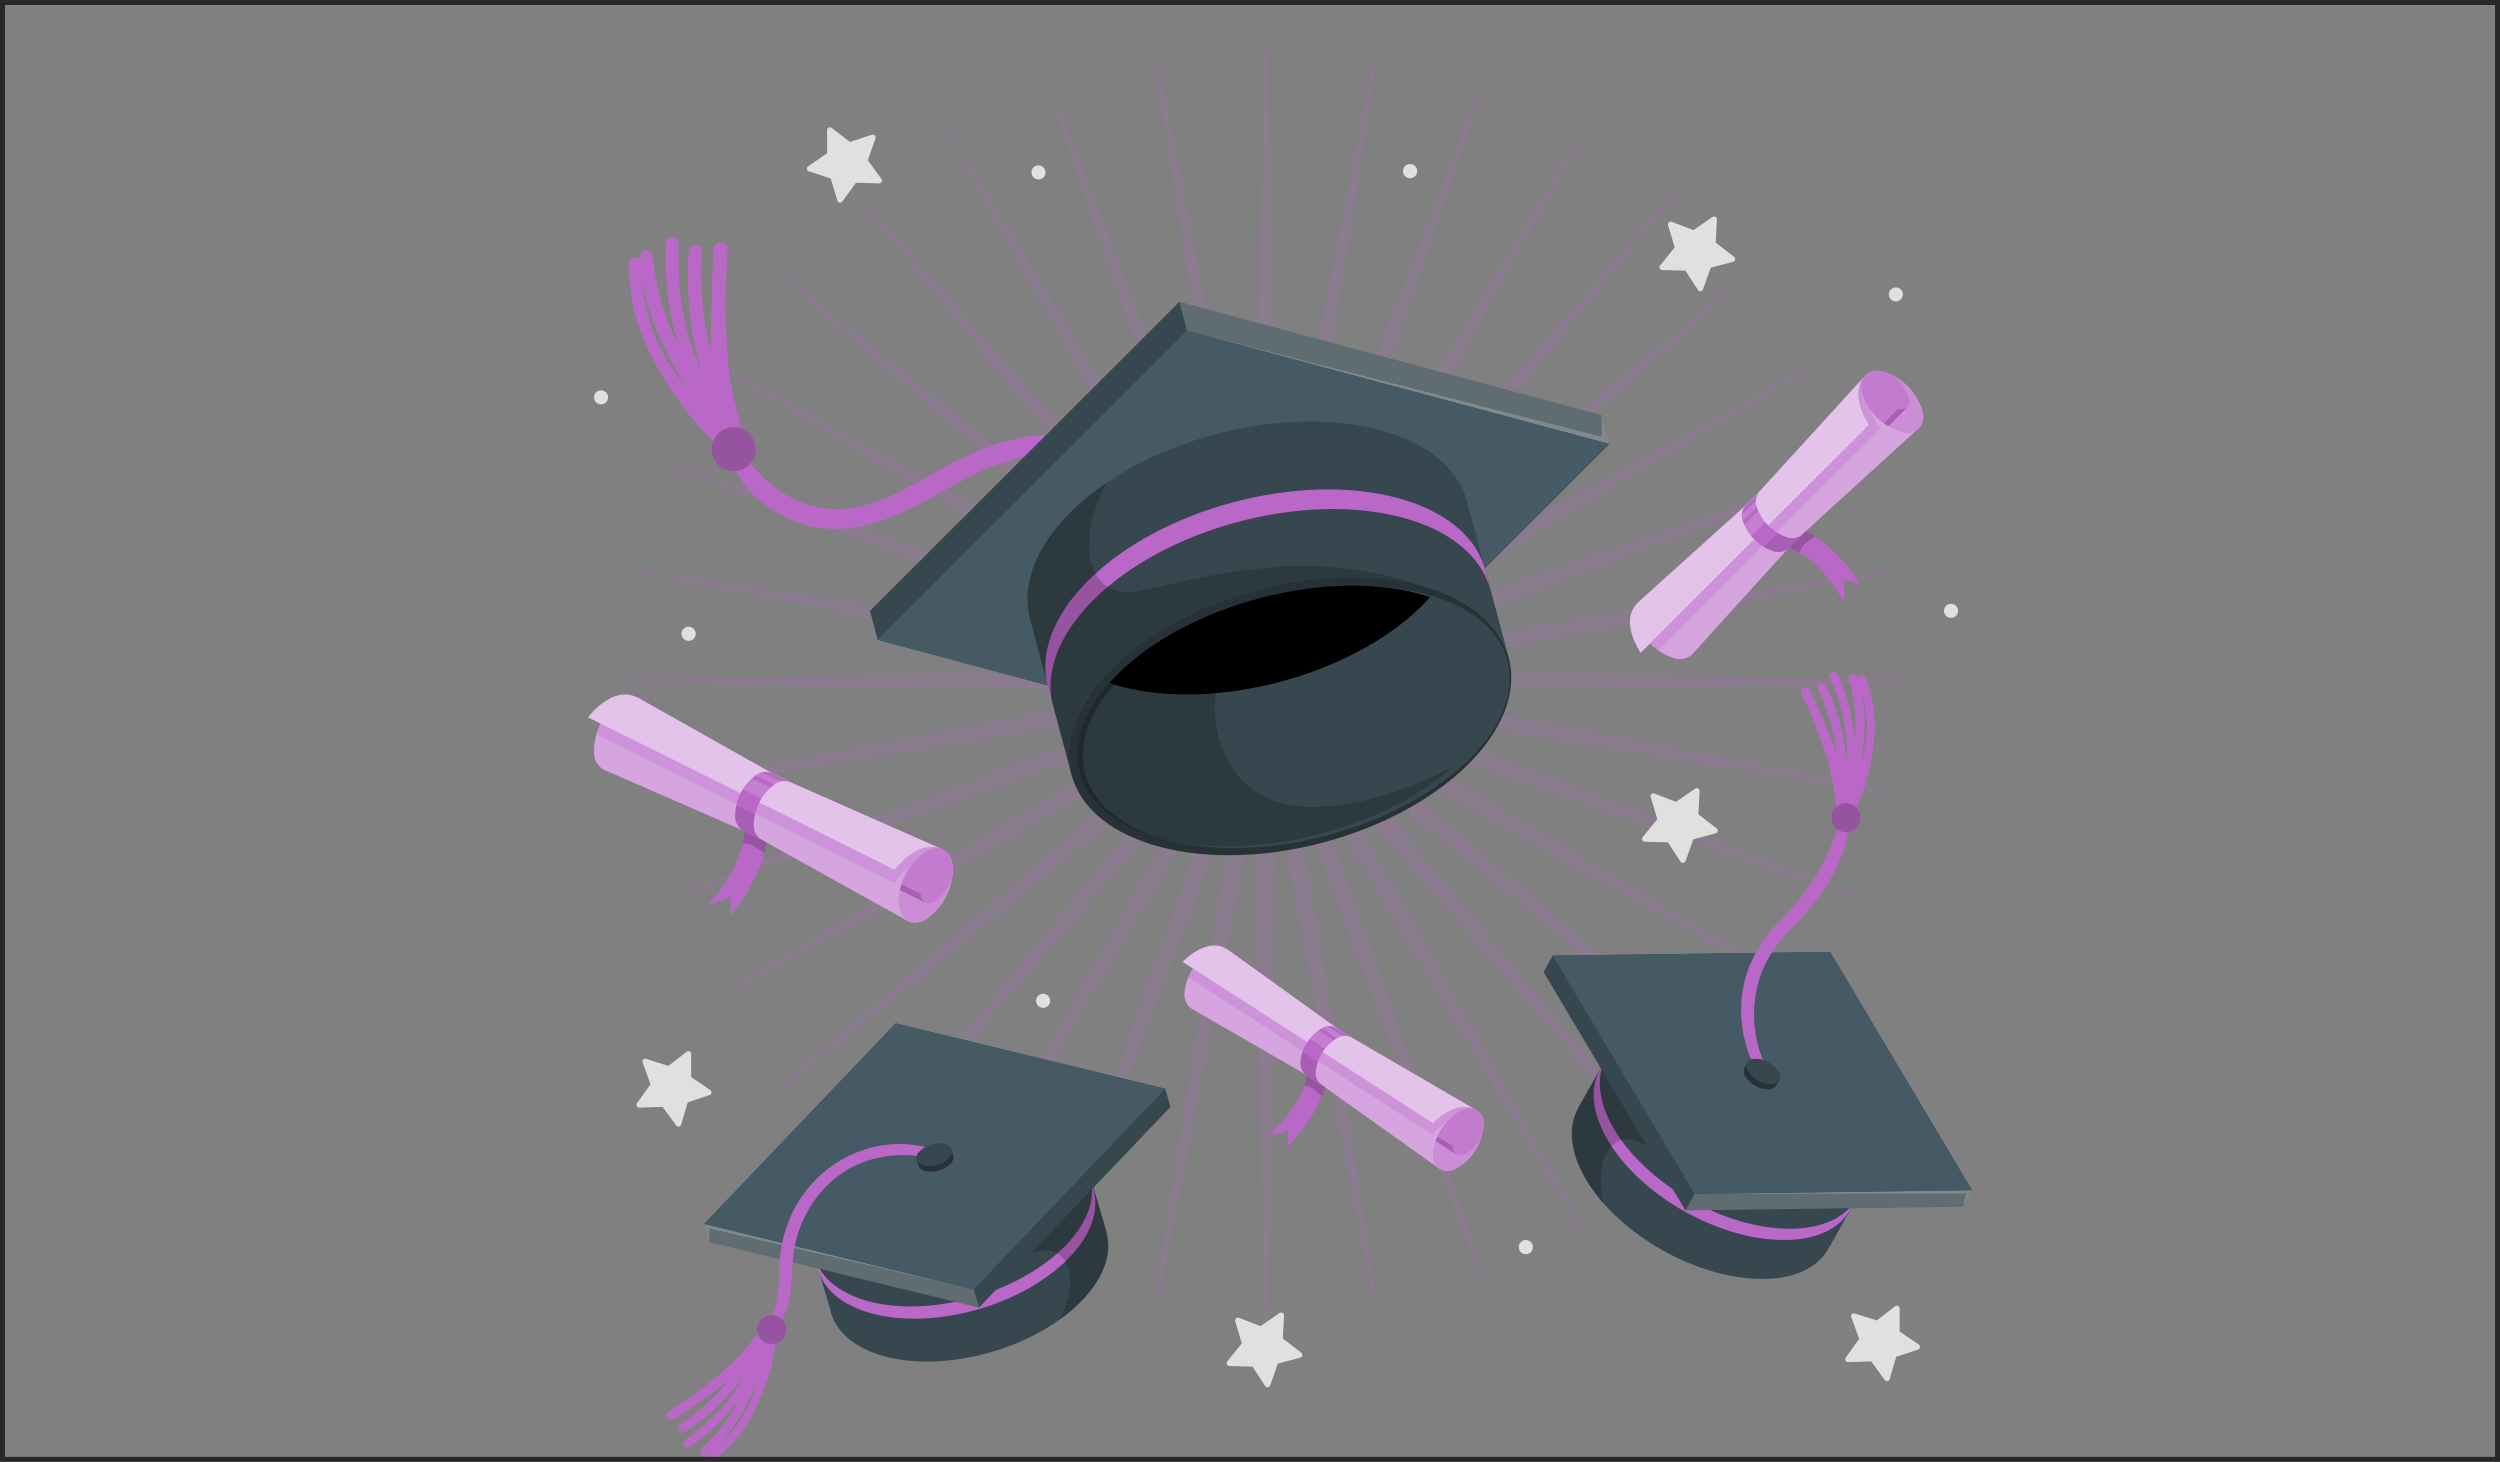 <svg xmlns="http://www.w3.org/2000/svg" viewBox="0 0 501 292.95"><rect x="0" y="0" width="501" height="292.95" fill="#808080" stroke="none"/><g id="Calque_2" data-name="Calque 2"><g id="Calque_1-2" data-name="Calque 1"><g id="Sparkle"><g id="Sparkle-2" data-name="Sparkle" style="opacity:0.2"><path d="M253.33,136.22a20.85,20.85,0,0,1-1.31-8.54l-.1-8.87c-.08-4.59-.07-9.27-.07-13.79v-3.93c0-10.6.21-21.38.36-31.8l.05-3.66c.08-4.17.14-8.34.21-12.51.12-7.52.24-15.3.42-22.94l.41-17.73.18-6c0-1.94.11-3.92.17-5.91.06,2,.12,4,.17,5.91l.18,6,.41,17.73c.18,7.64.3,15.42.42,22.94l.21,12.51,0,3.66c.16,10.42.31,21.2.36,31.8V105c0,4.52,0,9.19-.07,13.78l-.1,8.87a20.85,20.85,0,0,1-1.31,8.54Z" style="fill:#ba68c8"/><path d="M253.28,136.28a20.87,20.87,0,0,1-2.77-8.18l-1.64-8.72c-.88-4.53-1.69-9.14-2.47-13.61l-.67-3.83c-1.79-10.43-3.5-21.06-5.16-31.33L240,67q-1-6.16-2-12.34c-1.18-7.43-2.41-15.12-3.57-22.69l-2.67-17.53-.87-5.94c-.29-1.93-.58-3.9-.86-5.88.4,1.92.79,3.84,1.18,5.72s.82,4,1.24,6l3.48,17.39c1.49,7.46,3,15.05,4.37,22.4q1.2,6.21,2.41,12.41l.7,3.65c2,10.22,4,20.79,5.86,31.19l.68,3.83c.79,4.47,1.61,9.08,2.34,13.64l1.43,8.75a20.75,20.75,0,0,1,.2,8.64Z" style="fill:#ba68c8"/><path d="M253.24,136.35a20.94,20.94,0,0,1-4.15-7.57l-3.13-8.3c-1.65-4.31-3.25-8.73-4.8-13l-1.32-3.65c-3.57-10-7.1-20.12-10.52-29.94l-1.22-3.51c-1.36-4-2.74-8-4.11-11.93-2.45-7.07-5-14.39-7.43-21.61l-5.67-16.8q-.94-2.86-1.9-5.73t-1.86-5.61c.73,1.83,1.46,3.65,2.17,5.45s1.49,3.77,2.25,5.66L218,36.33c2.77,7.11,5.54,14.36,8.22,21.36q2.24,5.88,4.49,11.75l1.3,3.39c3.71,9.75,7.54,19.83,11.22,29.78l1.34,3.69c1.56,4.25,3.16,8.64,4.66,13l2.94,8.36a20.89,20.89,0,0,1,1.69,8.48Z" style="fill:#ba68c8"/><path d="M253.21,136.43a21.06,21.06,0,0,1-5.4-6.74l-4.52-7.63c-2.37-4-4.71-8-7-11.93l-2-3.39c-5.26-9.21-10.51-18.64-15.6-27.75L217,75.83l-6.07-10.94c-3.66-6.57-7.44-13.37-11.11-20.08l-8.51-15.56q-1.42-2.67-2.87-5.32l-2.8-5.2c1,1.68,2.07,3.36,3.09,5s2.12,3.45,3.19,5.17l9.22,15.15c4,6.52,8,13.18,11.81,19.62q3.23,5.39,6.46,10.77l1.87,3.13c5.34,9,10.87,18.21,16.21,27.37l2,3.37c2.27,3.92,4.62,8,6.85,12l4.35,7.73a20.84,20.84,0,0,1,3.13,8Z" style="fill:#ba68c8"/><path d="M253.2,136.51a21,21,0,0,1-6.49-5.7l-5.78-6.73c-3-3.48-6-7.07-8.93-10.54l-2.51-3c-6.75-8.12-13.53-16.44-20.08-24.49L207,83.12q-4-4.89-7.93-9.77c-4.73-5.82-9.62-11.84-14.39-17.8L173.62,41.7l-3.79-4.79-3.62-4.58,3.92,4.4,4,4.53,11.71,13.31c5,5.73,10.12,11.6,15,17.27q4.11,4.75,8.23,9.49l2.45,2.83c6.8,7.87,13.83,16,20.66,24.06l2.5,3c2.92,3.47,5.94,7.06,8.85,10.64l5.62,6.86a21,21,0,0,1,4.48,7.38Z" style="fill:#ba68c8"/><path d="M253.2,136.59a20.81,20.81,0,0,1-7.38-4.49L239,126.48c-3.58-2.9-7.15-5.91-10.62-8.82l-3-2.53c-8.09-6.85-16.25-13.91-24.15-20.73L198.45,92,189,83.81c-5.68-4.92-11.55-10-17.29-15L158.37,57l-4.53-4-4.39-3.91L154,52.73l4.78,3.78,13.85,11.08c6,4.77,12,9.66,17.8,14.39l9.76,7.92,2.85,2.32c8.08,6.58,16.43,13.38,24.58,20.15l3,2.53c3.46,2.9,7,5.9,10.51,8.91l6.73,5.78a20.78,20.78,0,0,1,5.7,6.5Z" style="fill:#ba68c8"/><path d="M253.22,136.67a21,21,0,0,1-8.05-3.14l-7.74-4.34c-4-2.24-8.07-4.58-12-6.85l-3.4-2c-9.17-5.36-18.44-10.89-27.4-16.24l-3.09-1.85-10.74-6.43C174.37,92,167.7,88,161.16,84L146,74.8q-2.55-1.59-5.12-3.16l-5-3.12,5.2,2.81,5.32,2.86,15.55,8.51c6.71,3.67,13.49,7.44,20.05,11.09l11,6.1,3.29,1.84c9.07,5.06,18.45,10.29,27.62,15.52l3.37,2c3.93,2.26,8,4.6,11.94,7l7.63,4.52a21,21,0,0,1,6.74,5.41Z" style="fill:#ba68c8"/><path d="M252.47,136.76a22.2,22.2,0,0,1-7.7-1.71l-8.37-2.93c-4.35-1.5-8.74-3.11-13-4.66l-3.69-1.35c-10-3.68-20.05-7.52-29.82-11.24l-3.35-1.27-11.71-4.49c-7-2.68-14.28-5.45-21.39-8.23l-16.52-6.45-5.65-2.25L125.82,90c1.88.61,3.75,1.24,5.59,1.85l5.76,1.9L154,99.45c7.22,2.44,14.54,5,21.62,7.42L187.5,111l3.5,1.21c9.83,3.42,20,7,30,10.52l3.69,1.34c4.25,1.54,8.65,3.14,12.94,4.78l8.3,3.13a20.9,20.9,0,0,1,7.58,4.15l-.23.62C253,136.76,252.73,136.76,252.47,136.76Z" style="fill:#ba68c8"/><path d="M249.87,137.19a31,31,0,0,1-5.22-.57l-8.76-1.44c-4.53-.72-9.12-1.54-13.56-2.32l-3.9-.7c-10.42-1.89-21-3.91-31.23-5.87l-3.62-.69-12.35-2.39c-7.36-1.42-15-2.89-22.45-4.38l-17.39-3.49-5.93-1.23-5.77-1.19,5.8.85,6,.88L149,117.32c7.55,1.16,15.21,2.38,22.62,3.57l12.41,2,3.58.58c10.3,1.66,20.95,3.38,31.4,5.17l3.87.68c4.46.78,9.06,1.59,13.58,2.46l8.71,1.64a21,21,0,0,1,8.19,2.77l-.12.65A14.43,14.43,0,0,1,249.87,137.19Z" style="fill:#ba68c8"/><path d="M218.2,138.35c-10.61,0-21.41-.21-31.85-.36l-3.6-.06-12.55-.2c-7.51-.12-15.27-.25-22.91-.42l-17.73-.42-6.06-.17-5.88-.17,5.88-.18,6.07-.17,17.72-.42c7.64-.17,15.4-.3,22.91-.41l12.55-.21,3.73-.06c10.4-.15,21.15-.3,31.72-.36h7.71c3,0,6.44,0,10,.07l8.86.1a20.84,20.84,0,0,1,8.55,1.31v.65a20.82,20.82,0,0,1-8.53,1.31l-8.88.11c-3.57.06-7.06.07-10,.07Z" style="fill:#ba68c8"/><path d="M119.69,160.17l5.72-1.18,6-1.24,17.39-3.49c7.49-1.49,15.11-3,22.49-4.39l12.32-2.38,3.61-.69c10.23-2,20.81-4,31.23-5.87l3.87-.69c4.45-.79,9-1.61,13.59-2.33l8.75-1.44a31.25,31.25,0,0,1,5.23-.57,14.43,14.43,0,0,1,3.41.38l.12.64a21,21,0,0,1-8.19,2.78l-8.71,1.64c-4.52.88-9.14,1.68-13.6,2.46l-3.85.68c-10.47,1.79-21.14,3.51-31.46,5.18l-3.53.57-12.36,2c-7.43,1.18-15.1,2.41-22.66,3.57l-17.53,2.67-6,.88Z" style="fill:#ba68c8"/><path d="M125.82,183.08c1.83-.74,3.66-1.46,5.46-2.17l5.65-2.25,16.52-6.45c7.12-2.78,14.39-5.56,21.42-8.24l11.68-4.48,3.3-1.25c9.78-3.72,19.89-7.57,29.88-11.26l3.66-1.34c4.26-1.55,8.66-3.16,13-4.66l8.37-2.94a22.21,22.21,0,0,1,7.71-1.71c.25,0,.51,0,.76,0l.23.62a20.9,20.9,0,0,1-7.58,4.15l-8.3,3.13c-4.29,1.64-8.68,3.23-12.93,4.77l-3.7,1.35c-10,3.56-20.09,7.09-29.91,10.5l-3.55,1.23-11.91,4.12c-7.08,2.45-14.4,5-21.62,7.42l-16.8,5.68-5.8,1.92Z" style="fill:#ba68c8"/><path d="M135.85,204.57c1.68-1,3.37-2.08,5-3.1l5.15-3.18,15.14-9.22c6.52-4,13.18-7.95,19.62-11.81l10.78-6.46,3.18-1.9c8.93-5.34,18.17-10.85,27.31-16.19l3.41-2c3.91-2.26,7.95-4.61,12-6.84l7.73-4.34a21,21,0,0,1,8.06-3.14l.32.57a20.79,20.79,0,0,1-6.74,5.4l-7.63,4.53c-3.93,2.36-8,4.69-11.89,6.94l-3.43,2c-9.13,5.21-18.47,10.42-27.51,15.47l-3.4,1.89-11,6.12c-6.55,3.64-13.32,7.41-20,11.07l-15.56,8.51L141,201.77Z" style="fill:#ba68c8"/><path d="M149.45,224l4.38-3.9c1.51-1.35,3-2.69,4.54-4.05l13.32-11.71c5.74-5.05,11.63-10.14,17.31-15.07l9.45-8.2,2.74-2.37c7.9-6.82,16.06-13.88,24.15-20.73l3-2.5c3.47-2.92,7.06-5.94,10.65-8.85l6.86-5.62a20.81,20.81,0,0,1,7.38-4.49l.42.51a20.75,20.75,0,0,1-5.7,6.49l-6.73,5.78c-3.46,3-7.05,6-10.51,8.91l-3,2.53c-8.17,6.78-16.54,13.6-24.63,20.19l-2.8,2.28-9.75,7.91c-5.83,4.74-11.85,9.63-17.81,14.4l-13.85,11.08L154,220.39Z" style="fill:#ba68c8"/><path d="M166.21,240.76c1.22-1.55,2.44-3.08,3.64-4.59l3.78-4.79,11.08-13.84c4.77-6,9.66-12,14.39-17.81L207,190l2.41-3c6.55-8,13.32-16.35,20.06-24.46l2.52-3c2.9-3.47,5.9-7,8.92-10.53l5.78-6.72a20.9,20.9,0,0,1,6.49-5.71l.5.43a21.12,21.12,0,0,1-4.48,7.38l-5.62,6.86c-2.91,3.58-5.93,7.17-8.85,10.64l-2.5,3c-6.83,8.06-13.86,16.19-20.66,24.06l-2.45,2.83q-4.12,4.74-8.23,9.49c-4.92,5.67-10,11.53-15,17.27l-11.71,13.31-4,4.5C168.86,237.79,167.54,239.28,166.21,240.76Z" style="fill:#ba68c8"/><path d="M185.64,254.36l2.8-5.19c1-1.78,1.92-3.55,2.87-5.33l8.51-15.56c3.67-6.71,7.45-13.5,11.11-20.07l6.07-11,1.77-3.17c5.09-9.11,10.34-18.53,15.6-27.74l1.95-3.38c2.26-3.93,4.6-8,7-11.94l4.52-7.62a21,21,0,0,1,5.4-6.75l.57.33a20.84,20.84,0,0,1-3.13,8l-4.35,7.73c-2.23,4-4.57,8.07-6.84,12l-2,3.39c-5.35,9.18-10.89,18.45-16.25,27.42l-1.83,3.08Q216.17,204,213,209.43c-3.86,6.44-7.85,13.09-11.81,19.61l-9.22,15.15c-1.07,1.71-2.12,3.43-3.18,5.15S186.69,252.67,185.64,254.36Z" style="fill:#ba68c8"/><path d="M207.13,264.38c.62-1.88,1.25-3.76,1.86-5.6l1.9-5.74,5.67-16.8c2.45-7.22,5-14.55,7.43-21.63q2.07-6,4.11-11.9l1.24-3.56c3.41-9.81,6.94-20,10.5-29.9l1.33-3.66c1.54-4.26,3.14-8.67,4.79-13l3.13-8.3a20.9,20.9,0,0,1,4.15-7.58l.62.22a20.89,20.89,0,0,1-1.69,8.48l-2.94,8.36c-1.5,4.36-3.11,8.75-4.66,13l-1.34,3.67c-3.68,10-7.52,20.05-11.23,29.81l-1.29,3.37q-2.25,5.86-4.49,11.74c-2.68,7-5.45,14.25-8.22,21.36l-6.45,16.52c-.76,1.88-1.5,3.76-2.25,5.65Z" style="fill:#ba68c8"/><path d="M230,270.52q.42-3,.86-5.88l.87-5.95,2.67-17.52c1.16-7.57,2.39-15.26,3.58-22.7q1-6.16,2-12.33l.59-3.64c1.66-10.28,3.37-20.91,5.16-31.35l.67-3.83c.78-4.47,1.59-9.09,2.47-13.61l1.64-8.72a20.87,20.87,0,0,1,2.77-8.18l.65.11a20.75,20.75,0,0,1-.2,8.64l-1.43,8.75c-.73,4.56-1.55,9.17-2.34,13.64l-.68,3.83c-1.89,10.41-3.91,21-5.87,31.21l-.69,3.63q-1.22,6.21-2.41,12.41c-1.41,7.35-2.88,14.94-4.37,22.4l-3.48,17.39q-.63,3-1.24,6C230.83,266.68,230.44,268.6,230,270.52Z" style="fill:#ba68c8"/><path d="M253.66,272.59c-.06-2-.12-4-.17-5.91l-.18-6-.41-17.73c-.18-7.64-.3-15.42-.42-22.94-.07-4.17-.13-8.34-.21-12.51l-.05-3.66c-.15-10.42-.31-21.2-.36-31.8v-3.93c0-4.52,0-9.19.07-13.79l.1-8.87a20.85,20.85,0,0,1,1.31-8.54H254a20.85,20.85,0,0,1,1.31,8.54l.1,8.87c.08,4.59.07,9.26.07,13.78V172c-.05,10.6-.21,21.38-.36,31.8l0,3.66c-.08,4.17-.14,8.34-.21,12.51-.12,7.52-.24,15.3-.42,22.94L254,260.64l-.18,6C253.78,268.62,253.72,270.6,253.66,272.59Z" style="fill:#ba68c8"/><path d="M277.29,270.52c-.41-1.92-.8-3.84-1.19-5.73l-1.23-6-3.49-17.39c-1.49-7.46-2.95-15.05-4.37-22.4l-2.4-12.41-.7-3.63c-2-10.23-4-20.8-5.87-31.21l-.68-3.83c-.79-4.47-1.61-9.08-2.33-13.64l-1.44-8.75a21.09,21.09,0,0,1-.2-8.64l.65-.11a20.87,20.87,0,0,1,2.77,8.18l1.64,8.72c.88,4.52,1.69,9.14,2.47,13.61l.67,3.83c1.79,10.44,3.51,21.07,5.17,31.35l.58,3.64q1,6.17,2,12.33c1.19,7.44,2.42,15.13,3.57,22.7l2.67,17.53.87,5.94Q276.85,267.55,277.29,270.52Z" style="fill:#ba68c8"/><path d="M300.19,264.38c-.73-1.83-1.45-3.66-2.17-5.45s-1.49-3.77-2.24-5.65l-6.46-16.52c-2.77-7.11-5.54-14.35-8.21-21.36l-4.5-11.74-1.28-3.38c-3.72-9.75-7.55-19.84-11.23-29.8l-1.35-3.68c-1.55-4.25-3.16-8.64-4.66-13l-2.93-8.37a21.06,21.06,0,0,1-1.7-8.48l.62-.22a20.94,20.94,0,0,1,4.15,7.57l3.13,8.3c1.65,4.31,3.25,8.72,4.79,13l1.33,3.66c3.57,9.94,7.09,20.09,10.51,29.9l1.23,3.56q2,5.94,4.11,11.89c2.45,7.09,5,14.41,7.43,21.64l5.67,16.8,1.9,5.74Q299.26,261.56,300.19,264.38Z" style="fill:#ba68c8"/><path d="M321.68,254.36l-3.13-5.07q-1.56-2.55-3.14-5.1l-9.23-15.14c-4-6.53-7.95-13.18-11.8-19.62l-6.47-10.78-1.83-3.07c-5.36-9-10.89-18.25-16.25-27.43l-2-3.45c-2.26-3.9-4.59-7.92-6.81-11.93L256.68,145a20.86,20.86,0,0,1-3.14-8l.57-.33a20.79,20.79,0,0,1,5.4,6.74L264,151c2.37,3.95,4.7,8,7,11.94l1.95,3.38c5.26,9.21,10.52,18.63,15.6,27.74l1.77,3.17q3,5.48,6.08,10.94c3.65,6.57,7.43,13.37,11.11,20.08l8.5,15.56,2.9,5.38Z" style="fill:#ba68c8"/><path d="M341.11,240.76l-4-4.46-4-4.47-11.71-13.31c-5-5.73-10.12-11.6-15-17.27q-4.11-4.75-8.23-9.49l-2.45-2.83c-6.79-7.87-13.82-16-20.66-24.06l-2.5-3c-2.92-3.47-5.94-7.06-8.84-10.64l-5.62-6.86a20.9,20.9,0,0,1-4.49-7.38l.5-.43a20.89,20.89,0,0,1,6.49,5.7l5.78,6.73c3,3.48,6,7.06,8.93,10.53l2.51,3c6.74,8.11,13.52,16.43,20.07,24.47l2.41,2.95q3.94,4.89,7.91,9.76c4.73,5.83,9.63,11.85,14.4,17.81l11.08,13.85,3.78,4.78Z" style="fill:#ba68c8"/><path d="M357.88,224l-4.57-3.61-4.81-3.8L334.65,205.5c-6-4.77-12-9.67-17.81-14.4l-9.75-7.91-2.8-2.28c-8.09-6.59-16.46-13.41-24.63-20.19l-3-2.53c-3.47-2.9-7-5.9-10.52-8.91l-6.73-5.78a21,21,0,0,1-5.7-6.49l.42-.51A20.81,20.81,0,0,1,261.5,141l6.86,5.62c3.59,2.91,7.18,5.93,10.65,8.85l3,2.5c8.09,6.85,16.26,13.91,24.15,20.73l2.75,2.37q4.71,4.11,9.44,8.2c5.69,4.92,11.57,10,17.31,15.07L349,216l4.55,4.05Z" style="fill:#ba68c8"/><path d="M371.48,204.57l-5.19-2.8L361,198.9l-15.56-8.51c-6.69-3.66-13.46-7.43-20-11.07l-11-6.12L311,171.33c-9-5.05-18.4-10.27-27.55-15.5l-3.43-2c-3.91-2.25-8-4.58-11.89-6.94l-7.63-4.52a21,21,0,0,1-6.74-5.41l.33-.57a20.92,20.92,0,0,1,8.05,3.14l7.73,4.34c4,2.23,8.06,4.58,12,6.84l3.41,2c9.14,5.34,18.38,10.85,27.31,16.19l3.19,1.9,10.77,6.46c6.44,3.86,13.1,7.84,19.62,11.81l15.15,9.22,5.14,3.18Z" style="fill:#ba68c8"/><path d="M381.5,183.08,376,181.24c-1.93-.64-3.86-1.29-5.8-1.92l-16.8-5.68c-7.21-2.44-14.54-5-21.62-7.42l-11.91-4.12-3.55-1.23c-9.81-3.41-20-6.94-29.91-10.5L282.67,149c-4.25-1.54-8.65-3.13-12.94-4.77l-8.29-3.13a20.9,20.9,0,0,1-7.58-4.15l.22-.62c.26,0,.52,0,.77,0a22.15,22.15,0,0,1,7.7,1.71l8.37,2.93c4.36,1.51,8.76,3.11,13,4.67L287.6,147c10,3.69,20.1,7.54,29.88,11.26l3.3,1.25L332.46,164c7,2.68,14.29,5.46,21.42,8.24l16.52,6.45,5.65,2.25C377.84,181.62,379.67,182.34,381.5,183.08Z" style="fill:#ba68c8"/><path d="M387.64,160.17l-5.82-.85-6-.88-17.53-2.67c-7.56-1.16-15.23-2.39-22.66-3.57l-12.37-2-3.52-.57c-10.32-1.67-21-3.39-31.46-5.18l-3.85-.68c-4.46-.78-9.08-1.58-13.59-2.46l-8.72-1.64a20.94,20.94,0,0,1-8.18-2.78l.11-.64a14.55,14.55,0,0,1,3.41-.38,31.13,31.13,0,0,1,5.23.57l8.75,1.44c4.54.72,9.15,1.54,13.6,2.33l3.87.69c10.43,1.89,21,3.92,31.28,5.88l3.56.68,12.31,2.38c7.38,1.43,15,2.9,22.5,4.39l17.38,3.49,6,1.23Z" style="fill:#ba68c8"/><path d="M281.4,138.36c-2.95,0-6.43,0-10-.07l-8.87-.11a20.82,20.82,0,0,1-8.54-1.31v-.65a20.73,20.73,0,0,1,8.51-1.31l8.89-.11c3.58-.06,7.07-.06,10-.06h7.71c10.57,0,21.32.21,31.72.36l3.73.06,12.56.2c7.5.12,15.27.25,22.9.42l17.73.42,6.06.17,5.88.18-5.88.17-6.06.17-17.73.42c-7.63.17-15.4.3-22.9.42l-12.56.2L321,138c-10.44.15-21.24.31-31.85.36Z" style="fill:#ba68c8"/><path d="M257.45,137.19a14.49,14.49,0,0,1-3.41-.38l-.11-.64a20.94,20.94,0,0,1,8.18-2.78l8.71-1.64c4.52-.87,9.12-1.68,13.58-2.46l3.87-.68c10.45-1.79,21.1-3.51,31.4-5.17l3.59-.58,12.4-2c7.41-1.19,15.08-2.41,22.62-3.57l17.53-2.67,6-.88,5.81-.85-5.78,1.2-5.93,1.22-17.38,3.49c-7.48,1.49-15.1,3-22.46,4.38l-12.35,2.39-3.56.68c-10.25,2-20.85,4-31.29,5.88l-3.89.69c-4.44.79-9,1.61-13.57,2.33l-8.75,1.44A31.13,31.13,0,0,1,257.45,137.19Z" style="fill:#ba68c8"/><path d="M254.85,136.76c-.26,0-.51,0-.77,0l-.22-.61a20.71,20.71,0,0,1,7.57-4.15l8.3-3.13c4.29-1.65,8.69-3.25,12.94-4.79l3.69-1.34c10-3.57,20.13-7.1,30-10.52l3.5-1.21,11.91-4.12c7.08-2.45,14.41-5,21.62-7.42l16.81-5.68,5.75-1.9L381.5,90,376,92.18l-5.65,2.25-16.51,6.45c-7.12,2.78-14.38,5.55-21.39,8.23l-11.72,4.49-3.35,1.27c-9.77,3.72-19.86,7.56-29.82,11.24l-3.68,1.35c-4.25,1.55-8.65,3.16-13,4.66l-8.37,2.93A22.2,22.2,0,0,1,254.85,136.76Z" style="fill:#ba68c8"/><path d="M253.78,136.1a20.79,20.79,0,0,1,6.74-5.4l7.63-4.53c4-2.37,8-4.71,12-7l3.37-1.94c9.18-5.25,18.58-10.49,27.66-15.56l3.25-1.81,11-6.1c6.56-3.65,13.35-7.42,20-11.09L361,74.19l5.31-2.86,5.21-2.81-5.05,3.12q-2.56,1.58-5.12,3.16L346.16,84c-6.53,4-13.21,8-19.66,11.84q-5.37,3.21-10.73,6.43l-3.09,1.85c-9,5.35-18.24,10.88-27.41,16.24l-3.39,2c-3.92,2.27-8,4.61-12,6.85l-7.73,4.34a20.86,20.86,0,0,1-8.05,3.14Z" style="fill:#ba68c8"/><path d="M253.7,136.08a21,21,0,0,1,5.7-6.49l6.73-5.78c3.47-3,7.05-6,10.51-8.91l3-2.53c8.14-6.77,16.5-13.57,24.58-20.15l2.84-2.32L316.86,82c5.82-4.73,11.84-9.62,17.79-14.39L348.5,56.51l4.79-3.78c1.5-1.2,3-2.41,4.58-3.63-1.47,1.32-2.94,2.63-4.39,3.91l-4.53,4L335.64,68.76c-5.75,5-11.62,10.13-17.3,15L308.88,92l-2.75,2.37c-7.89,6.82-16.05,13.87-24.15,20.73l-3,2.53c-3.46,2.91-7,5.92-10.61,8.82l-6.86,5.62a20.94,20.94,0,0,1-7.39,4.49Z" style="fill:#ba68c8"/><path d="M253.62,136.08a21,21,0,0,1,4.49-7.38l5.62-6.86c2.9-3.58,5.92-7.17,8.84-10.64l2.5-3c6.84-8.06,13.87-16.19,20.66-24.06l2.45-2.83q4.13-4.74,8.23-9.49c4.92-5.67,10-11.53,15-17.27l11.71-13.31,4-4.49,3.95-4.44-3.62,4.58-3.79,4.8L322.62,55.55c-4.77,6-9.66,12-14.39,17.8-2.64,3.25-5.29,6.51-7.92,9.77l-2.39,2.93c-6.56,8-13.34,16.37-20.09,24.49l-2.51,3c-2.91,3.48-5.91,7.06-8.93,10.54l-5.77,6.72a20.94,20.94,0,0,1-6.5,5.71Z" style="fill:#ba68c8"/><path d="M253.54,136.1a20.86,20.86,0,0,1,3.14-8l4.34-7.73c2.23-4,4.56-8,6.82-11.94l2-3.44c5.35-9.16,10.87-18.42,16.22-27.37l1.87-3.13,6.45-10.77c3.86-6.44,7.85-13.1,11.82-19.62l9.22-15.15,3.16-5.12c1-1.66,2.06-3.36,3.11-5.05l-2.77,5.15q-1.46,2.69-2.9,5.37l-8.5,15.56c-3.68,6.71-7.46,13.51-11.12,20.09q-3,5.46-6.07,10.93L288.55,79c-5.08,9.11-10.34,18.54-15.6,27.75L271,110.13c-2.26,3.92-4.59,8-7,11.93l-4.53,7.62a20.73,20.73,0,0,1-5.4,6.75Z" style="fill:#ba68c8"/><path d="M253.46,136.13a20.81,20.81,0,0,1,1.7-8.47l2.93-8.37c1.5-4.35,3.11-8.74,4.66-13l1.35-3.69c3.67-10,7.51-20,11.22-29.78l1.29-3.4q2.25-5.87,4.49-11.74c2.68-7,5.45-14.25,8.22-21.36l6.46-16.52c.75-1.88,1.5-3.77,2.24-5.65l2.17-5.45c-.62,1.88-1.25,3.76-1.86,5.61s-1.27,3.82-1.9,5.73l-5.67,16.8c-2.44,7.22-5,14.54-7.43,21.62-1.37,4-2.75,7.94-4.11,11.92L278,73.9c-3.42,9.82-6.95,20-10.52,29.94l-1.32,3.65c-1.55,4.26-3.14,8.68-4.8,13l-3.13,8.29a20.9,20.9,0,0,1-4.15,7.58Z" style="fill:#ba68c8"/><path d="M253.39,136.17a21.09,21.09,0,0,1,.2-8.64l1.44-8.75c.72-4.56,1.54-9.17,2.33-13.64l.68-3.83c1.89-10.4,3.91-21,5.87-31.18l.7-3.66L267,54.06c1.42-7.35,2.88-14.94,4.37-22.4l3.49-17.39,1.23-6,1.19-5.72c-.29,2-.58,4-.87,5.88l-.87,5.94-2.67,17.53c-1.15,7.57-2.38,15.26-3.57,22.69q-1,6.18-2,12.34l-.59,3.66c-1.65,10.27-3.37,20.9-5.16,31.33l-.67,3.83c-.78,4.47-1.59,9.08-2.46,13.61l-1.65,8.71a20.86,20.86,0,0,1-2.77,8.19Z" style="fill:#ba68c8"/></g></g><g id="Stars"><g id="Stars-2" data-name="Stars"><path d="M166.65,25.62l3.68,2.82L174.74,27a.57.57,0,0,1,.71.73l-1.54,4.37,2.72,3.75a.57.57,0,0,1-.47.9l-4.63-.12-2.72,3.75a.56.56,0,0,1-1-.17l-1.33-4.44-4.4-1.43a.57.57,0,0,1-.15-1l3.82-2.63V26.07A.57.57,0,0,1,166.65,25.62Z" style="fill:#e0e0e0"/><path d="M340.6,158.56l-.24,4.62L344,166a.56.56,0,0,1-.2,1l-4.47,1.2-1.55,4.37a.57.57,0,0,1-1,.12l-2.52-3.88-4.63-.13a.57.57,0,0,1-.43-.92l2.92-3.6-1.32-4.44a.57.57,0,0,1,.75-.69l4.32,1.66,3.82-2.63A.57.57,0,0,1,340.6,158.56Z" style="fill:#e0e0e0"/><path d="M344.07,44l-.24,4.63,3.67,2.82a.57.57,0,0,1-.19,1l-4.48,1.2L341.28,58a.56.56,0,0,1-1,.12l-2.53-3.88-4.63-.12a.57.57,0,0,1-.43-.92l2.92-3.61-1.32-4.44a.57.57,0,0,1,.75-.69l4.32,1.66,3.82-2.63A.57.57,0,0,1,344.07,44Z" style="fill:#e0e0e0"/><path d="M129.52,212.21l4.42,1.4,3.66-2.84a.56.56,0,0,1,.91.44l0,4.64,3.84,2.6a.57.57,0,0,1-.14,1l-4.4,1.46-1.29,4.45a.56.56,0,0,1-1,.18l-2.75-3.73-4.63.15a.56.56,0,0,1-.48-.89l2.7-3.77-1.57-4.36A.56.56,0,0,1,129.52,212.21Z" style="fill:#e0e0e0"/><path d="M371.7,263.22l4.42,1.4,3.66-2.84a.56.56,0,0,1,.91.44l0,4.63,3.84,2.6a.57.57,0,0,1-.14,1l-4.4,1.46-1.29,4.45a.56.56,0,0,1-1,.18L375,272.82l-4.64.15a.57.57,0,0,1-.47-.9l2.69-3.76L371,264A.57.57,0,0,1,371.7,263.22Z" style="fill:#e0e0e0"/><path d="M257.32,263.62l-.24,4.63,3.68,2.82a.57.57,0,0,1-.2,1l-4.48,1.2-1.55,4.37a.56.56,0,0,1-1,.12L251,273.87l-4.63-.12a.57.57,0,0,1-.43-.92l2.92-3.61-1.32-4.44a.57.57,0,0,1,.75-.69l4.32,1.66,3.82-2.62A.57.57,0,0,1,257.32,263.62Z" style="fill:#e0e0e0"/><path d="M139.42,127a1.42,1.42,0,1,1-1.42-1.41A1.42,1.42,0,0,1,139.42,127Z" style="fill:#e0e0e0"/><circle cx="120.45" cy="79.63" r="1.41" style="fill:#e0e0e0"/><path d="M210.45,200.56a1.41,1.41,0,1,1-1.41-1.41A1.42,1.42,0,0,1,210.45,200.56Z" style="fill:#e0e0e0"/><path d="M307.2,249.91a1.42,1.42,0,1,1-1.41-1.41A1.41,1.41,0,0,1,307.2,249.91Z" style="fill:#e0e0e0"/><circle cx="390.99" cy="122.41" r="1.41" style="fill:#e0e0e0"/><circle cx="379.93" cy="59" r="1.41" style="fill:#e0e0e0"/><path d="M284,34.28a1.42,1.42,0,1,1-1.41-1.41A1.42,1.42,0,0,1,284,34.28Z" style="fill:#e0e0e0"/><circle cx="208.11" cy="34.55" r="1.41" style="fill:#e0e0e0"/></g></g><g id="Diplomas"><g id="Diploma"><path d="M328.51,120.52l21.24-19.15,2.82-2.83,21-23,.35-.37a3.69,3.69,0,0,1,3.71-.61,11.71,11.71,0,0,1,7.51,7.51,3.73,3.73,0,0,1-.61,3.72l-23.36,21.3-2.82,2.81L339,131.25l0,0a3.76,3.76,0,0,1-3.69.59,11.79,11.79,0,0,1-7.51-7.52,3.75,3.75,0,0,1,.62-3.72l.11-.11Z" style="fill:#ba68c8"/><path d="M328.51,120.52l21.24-19.15,2.82-2.83,21-23,.35-.37a3.69,3.69,0,0,1,3.71-.61,11.71,11.71,0,0,1,7.51,7.51,3.73,3.73,0,0,1-.61,3.72l-23.36,21.3-2.82,2.81L339,131.25l0,0a3.76,3.76,0,0,1-3.69.59,11.79,11.79,0,0,1-7.51-7.52,3.75,3.75,0,0,1,.62-3.72l.11-.11Z" style="fill:#fff;opacity:0.4;isolation:isolate"/><path d="M374.64,74.69a2.34,2.34,0,0,0-.75.52l-.35.37-21,23-2.82,2.83-21.24,19.15h0l-.11.11a3.76,3.76,0,0,0-.62,3.72,11.68,11.68,0,0,0,4.52,6l44.54-44.46S372.32,79.88,374.64,74.69Z" style="fill:#ba68c8;opacity:0.3;isolation:isolate"/><path d="M377.61,74.6a3.23,3.23,0,0,0-4.34,4.33,11.74,11.74,0,0,0,7.5,7.52,3.24,3.24,0,0,0,4.34-4.34A11.72,11.72,0,0,0,377.61,74.6Z" style="fill:#ba68c8"/><path d="M328.15,120.86l.35-.35h0l21.24-19.14,2.82-2.83,21-23c-3.1,3.76,1,9.59,1,9.59L328.8,130.82S324.42,124.58,328.15,120.86Z" style="fill:#ba68c8"/><path d="M328.15,120.86l.35-.35h0l21.24-19.14,2.82-2.83,21-23c-3.1,3.76,1,9.59,1,9.59L328.8,130.82S324.42,124.58,328.15,120.86Z" style="fill:#fff;opacity:0.6;isolation:isolate"/><path d="M377.61,74.6a3.23,3.23,0,0,0-4.34,4.33,11.74,11.74,0,0,0,7.5,7.52,3.24,3.24,0,0,0,4.34-4.34A11.72,11.72,0,0,0,377.61,74.6Z" style="fill:#fff;opacity:0.25;isolation:isolate"/><path d="M380.4,81.92c3.57.73,2.61-3.71-.94-6.57h0a8.26,8.26,0,0,0-1.85-.75,3.23,3.23,0,0,0-4.34,4.33,11.53,11.53,0,0,0,4.25,5.86Z" style="fill:#ba68c8;opacity:0.5;isolation:isolate"/><path d="M382.23,81.63l-3.8,3.79a8.18,8.18,0,0,1-.91-.63l2.88-2.87A2.25,2.25,0,0,0,382.23,81.63Z" style="fill:#ba68c8"/><path d="M382.23,81.63l-3.8,3.79a8.18,8.18,0,0,1-.91-.63l2.88-2.87A2.25,2.25,0,0,0,382.23,81.63Z" style="opacity:0.1;isolation:isolate"/><path d="M358.6,109.67c4.61,2,8.11,5.94,10.94,11a12.63,12.63,0,0,0-.21-4.5,13.82,13.82,0,0,1,3.53,1.19A31.3,31.3,0,0,0,362,106.4l-.82.73Z" style="fill:#ba68c8"/><path d="M360.62,110.73l.72-1.47,2.31-1.82c-.55-.36-1.11-.72-1.69-1l-.82.73-2.54,2.54A18.46,18.46,0,0,1,360.62,110.73Z" style="opacity:0.2;isolation:isolate"/><path d="M349.75,101.37a3,3,0,0,0-.48,3,9.46,9.46,0,0,0,6.05,6.07,3.1,3.1,0,0,0,3-.46l0,0,2.81-2.81a3,3,0,0,1-3,.49,9.5,9.5,0,0,1-6.06-6.07,3,3,0,0,1,.5-3l-2.82,2.81Z" style="fill:#ba68c8"/><path d="M353.77,104.63a8.91,8.91,0,0,1-1.39-2.23l-2.81,2.81a8.53,8.53,0,0,0,1.39,2.23Zm-4.5-.27v0l2.82-2.81v0a4.53,4.53,0,0,1-.16-1.26l-2.82,2.81A4.57,4.57,0,0,0,349.27,104.36Z" style="fill:#fff;opacity:0.15;isolation:isolate"/><path d="M353.43,109.59a7.88,7.88,0,0,0,1.89.84,3.07,3.07,0,0,0,3-.46l0,0,2.82-2.81a3,3,0,0,1-3,.49,7.22,7.22,0,0,1-1.9-.84Z" style="opacity:0.1;isolation:isolate"/></g><g id="Diploma-2" data-name="Diploma"><path d="M128.12,140l26.44,14.89,3.81,1.89,30.2,13.33.49.22c1.06.53,1.76,1.74,1.88,3.54a12.46,12.46,0,0,1-5,10.09,4,4,0,0,1-3.95.65l-29.33-16.31-3.78-1.88-28-12.23,0,0a4,4,0,0,1-1.83-3.52,12.48,12.48,0,0,1,5-10.1c1.5-1,2.9-1.16,4-.63l.15.07Z" style="fill:#ba68c8"/><path d="M128.12,140l26.44,14.89,3.81,1.89,30.2,13.33.49.22c1.06.53,1.76,1.74,1.88,3.54a12.46,12.46,0,0,1-5,10.09,4,4,0,0,1-3.95.65l-29.33-16.31-3.78-1.88-28-12.23,0,0a4,4,0,0,1-1.83-3.52,12.48,12.48,0,0,1,5-10.1c1.5-1,2.9-1.16,4-.63l.15.07Z" style="fill:#fff;opacity:0.4;isolation:isolate"/><path d="M189.84,170.9a2.74,2.74,0,0,0-.78-.58l-.49-.22-30.2-13.33-3.81-1.88L128.12,140v0l-.15-.07c-1-.53-2.45-.36-4,.63a12.49,12.49,0,0,0-4.57,6.59l59.82,29.78S183.83,170.33,189.84,170.9Z" style="fill:#ba68c8;opacity:0.3;isolation:isolate"/><path d="M190.94,173.86c-.11-1.8-.82-3-1.88-3.54s-2.45-.36-3.95.64a12.44,12.44,0,0,0-5,10.09c.12,1.8.82,3,1.88,3.54s2.45.36,3.95-.64A12.44,12.44,0,0,0,190.94,173.86Z" style="fill:#ba68c8"/><path d="M127.65,139.75l.47.23v0l26.44,14.89,3.81,1.88,30.2,13.33c-4.83-1.85-9.31,4.24-9.31,4.24l-61.42-30.57S122.64,137.25,127.65,139.75Z" style="fill:#ba68c8"/><path d="M127.65,139.75l.47.23v0l26.44,14.89,3.81,1.88,30.2,13.33c-4.83-1.85-9.31,4.24-9.31,4.24l-61.42-30.57S122.64,137.25,127.65,139.75Z" style="fill:#fff;opacity:0.6;isolation:isolate"/><path d="M190.94,173.86c-.11-1.8-.82-3-1.88-3.54s-2.45-.36-3.95.64a12.44,12.44,0,0,0-5,10.09c.12,1.8.82,3,1.88,3.54s2.45.36,3.95-.64A12.44,12.44,0,0,0,190.94,173.86Z" style="fill:#fff;opacity:0.25;isolation:isolate"/><path d="M184.52,179.15c.47,3.84,4.61,1.37,6.29-3.17h0a9.63,9.63,0,0,0,.13-2.12c-.11-1.8-.82-3-1.88-3.54s-2.45-.36-3.95.64a12.27,12.27,0,0,0-4.46,6.26Z" style="fill:#ba68c8;opacity:0.5;isolation:isolate"/><path d="M185.42,180.89l-5.09-2.54a9.05,9.05,0,0,1,.32-1.13l3.87,1.93A2.36,2.36,0,0,0,185.42,180.89Z" style="fill:#ba68c8"/><path d="M185.42,180.89l-5.09-2.54a9.05,9.05,0,0,1,.32-1.13l3.87,1.93A2.36,2.36,0,0,0,185.42,180.89Z" style="opacity:0.1;isolation:isolate"/><path d="M149.21,166.6c-.48,5.33-3.23,10.17-7.32,14.72a13.44,13.44,0,0,0,4.45-1.74,14.49,14.49,0,0,1,0,3.95,33.1,33.1,0,0,0,7.3-14.66l-1-.57Z" style="fill:#ba68c8"/><path d="M148.83,169l1.72.23,2.61,1.71c.19-.68.35-1.37.48-2.06l-1-.57-3.42-1.7A17.49,17.49,0,0,1,148.83,169Z" style="opacity:0.2;isolation:isolate"/><path d="M154.57,154.88a3.23,3.23,0,0,0-3.17.53,10.05,10.05,0,0,0-4.06,8.15,3.21,3.21,0,0,0,1.47,2.83l0,0,3.78,1.88a3.2,3.2,0,0,1-1.51-2.86,10.05,10.05,0,0,1,4.06-8.15,3.21,3.21,0,0,1,3.19-.52l-3.78-1.88Z" style="fill:#ba68c8"/><path d="M152.65,160a9.22,9.22,0,0,1,1.77-2.16L150.64,156a9.22,9.22,0,0,0-1.77,2.16Zm-1.25-4.63h0l3.78,1.89,0,0a5,5,0,0,1,1.21-.59l-3.78-1.88A4.63,4.63,0,0,0,151.4,155.41Z" style="fill:#fff;opacity:0.15;isolation:isolate"/><path d="M147.55,161.37a7.93,7.93,0,0,0-.21,2.19,3.21,3.21,0,0,0,1.47,2.83l0,0,3.78,1.88a3.2,3.2,0,0,1-1.51-2.86,7.88,7.88,0,0,1,.2-2.19Z" style="opacity:0.1;isolation:isolate"/></g><g id="Diploma-3" data-name="Diploma"><path d="M246.27,190.49l21.42,15.42,3.11,2,24.81,14.44.41.24a3.41,3.41,0,0,1,1.27,3.23,10.83,10.83,0,0,1-5.31,8.24,3.45,3.45,0,0,1-3.48.18l-23.77-16.92-3.09-2-23-13.27,0,0a3.46,3.46,0,0,1-1.25-3.22,10.87,10.87,0,0,1,5.32-8.24,3.47,3.47,0,0,1,3.48-.17l.12.08Z" style="fill:#ba68c8"/><path d="M246.27,190.49l21.42,15.42,3.11,2,24.81,14.44.41.24a3.41,3.41,0,0,1,1.27,3.23,10.83,10.83,0,0,1-5.31,8.24,3.45,3.45,0,0,1-3.48.18l-23.77-16.92-3.09-2-23-13.27,0,0a3.46,3.46,0,0,1-1.25-3.22,10.87,10.87,0,0,1,5.32-8.24,3.47,3.47,0,0,1,3.48-.17l.12.08Z" style="fill:#fff;opacity:0.4;isolation:isolate"/><path d="M296.63,223.15a2.53,2.53,0,0,0-.61-.57l-.41-.24L270.8,207.9l-3.11-2-21.42-15.42h0l-.12-.08a3.47,3.47,0,0,0-3.48.17,10.78,10.78,0,0,0-4.58,5.25l48.82,31.51S291.49,222.07,296.63,223.15Z" style="fill:#ba68c8;opacity:0.3;isolation:isolate"/><path d="M297.29,225.81a3,3,0,0,0-4.75-3.07,10.82,10.82,0,0,0-5.32,8.24,3,3,0,0,0,4.76,3.07A10.82,10.82,0,0,0,297.29,225.81Z" style="fill:#ba68c8"/><path d="M245.89,190.23l.39.25h0l21.42,15.42,3.11,2,24.81,14.44c-4-2.07-8.46,2.76-8.46,2.76L237,192.76S241.8,187.59,245.89,190.23Z" style="fill:#ba68c8"/><path d="M245.89,190.23l.39.25h0l21.42,15.42,3.11,2,24.81,14.44c-4-2.07-8.46,2.76-8.46,2.76L237,192.76S241.8,187.59,245.89,190.23Z" style="fill:#fff;opacity:0.6;isolation:isolate"/><path d="M297.29,225.81a3,3,0,0,0-4.75-3.07,10.82,10.82,0,0,0-5.32,8.24,3,3,0,0,0,4.76,3.07A10.82,10.82,0,0,0,297.29,225.81Z" style="fill:#fff;opacity:0.25;isolation:isolate"/><path d="M291.23,229.76c0,3.37,3.86,1.64,5.75-2.13h0a8.36,8.36,0,0,0,.31-1.82,3,3,0,0,0-4.75-3.07,10.71,10.71,0,0,0-4.46,5Z" style="fill:#ba68c8;opacity:0.5;isolation:isolate"/><path d="M291.85,231.36l-4.16-2.69a7.75,7.75,0,0,1,.39-.94l3.15,2A2.07,2.07,0,0,0,291.85,231.36Z" style="fill:#ba68c8"/><path d="M291.85,231.36l-4.16-2.69a7.75,7.75,0,0,1,.39-.94l3.15,2A2.07,2.07,0,0,0,291.85,231.36Z" style="opacity:0.1;isolation:isolate"/><path d="M261.94,215.51c-.94,4.57-3.78,8.49-7.75,12a11.35,11.35,0,0,0,4-1.07,12.64,12.64,0,0,1-.38,3.41,28.8,28.8,0,0,0,7.72-12l-.81-.59Z" style="fill:#ba68c8"/><path d="M261.38,217.55l1.46.36,2.09,1.73c.23-.57.43-1.15.61-1.73l-.81-.59-2.79-1.81A19.79,19.79,0,0,1,261.38,217.55Z" style="opacity:0.2;isolation:isolate"/><path d="M267.69,205.91a2.79,2.79,0,0,0-2.79.15,8.77,8.77,0,0,0-4.29,6.65,2.81,2.81,0,0,0,1,2.59l0,0,3.09,2a2.78,2.78,0,0,1-1-2.62,8.72,8.72,0,0,1,4.29-6.65,2.77,2.77,0,0,1,2.81-.14l-3.09-2Z" style="fill:#ba68c8"/><path d="M265.54,210.18a8,8,0,0,1,1.74-1.7l-3.09-2a8.47,8.47,0,0,0-1.74,1.7Zm-.64-4.12h0l3.08,2h0a4.22,4.22,0,0,1,1.1-.4l-3.08-2A4.28,4.28,0,0,0,264.9,206.06Z" style="fill:#fff;opacity:0.15;isolation:isolate"/><path d="M261,210.83a6.78,6.78,0,0,0-.39,1.88,2.81,2.81,0,0,0,1,2.59l0,0,3.09,2a2.76,2.76,0,0,1-1-2.62,6.76,6.76,0,0,1,.38-1.88Z" style="opacity:0.1;isolation:isolate"/></g></g><g id="Graduation_Hat_3" data-name="Graduation Hat 3"><g id="Graduation_Hat" data-name="Graduation Hat"><path d="M366.39,250.29c-2.1,3.66-6.6,6-13,6-13,.17-28.86-8.73-35.5-19.87-3.26-5.48-3.67-10.47-1.71-14.16,0-.06.05-.13.08-.19l12-21.37c-2.08,3.71-1.7,8.79,1.62,14.36,6.63,11.15,22.52,20.05,35.5,19.87,6.48-.09,11-2.42,13.08-6.13L366.45,250.2Z" style="fill:#37474f"/><path d="M370.76,242.48c-2.1,3.65-6.6,6-13,6-13,.17-28.86-8.73-35.49-19.87-3.26-5.48-3.68-10.48-1.72-14.17a1.51,1.51,0,0,1,.09-.18l1.26-2.25c-2.08,3.71-1.7,8.79,1.62,14.36,6.63,11.15,22.52,20.05,35.5,19.87,6.48-.09,11-2.42,13.08-6.13l-1.25,2.24Z" style="fill:#ba68c8"/><path d="M328.64,228.88c-5.3-2.52-9.45,3.1-7.25,12.37a33.3,33.3,0,0,1-3.53-4.79c-3.26-5.48-3.67-10.47-1.71-14.16,0-.06.05-.13.08-.19l12-21.37c-2.08,3.71-1.7,8.79,1.62,14.36,6.63,11.15,22.52,20.05,35.5,19.87h0C349.65,236.31,335.7,232.23,328.64,228.88Z" style="opacity:0.2;isolation:isolate"/><ellipse cx="353.29" cy="214.78" rx="16.61" ry="28.77" transform="translate(-6.68 418.17) rotate(-60.76)" style="fill:#263238"/><polygon points="395.18 238.52 366.75 190.77 311.18 191.5 309.33 194.8 337.76 242.56 393.33 241.82 395.18 238.52" style="fill:#37474f"/><polygon points="337.76 242.56 339.61 239.26 395.18 238.52 393.33 241.82 337.76 242.56" style="fill:#fff;opacity:0.2;isolation:isolate"/><polygon points="339.61 239.26 394.03 239.16 393.33 241.82 395.18 238.52 339.61 239.26" style="fill:#fff;opacity:0.2;isolation:isolate"/><polygon points="366.75 190.77 311.18 191.5 339.61 239.26 395.18 238.52 366.75 190.77" style="fill:#455a64"/><path d="M370.41,164.55c0-.52-.76-1.09-1.09-.5a57.73,57.73,0,0,0-2.5,5.77,46.64,46.64,0,0,1-2.8,5.56,51.41,51.41,0,0,1-7.27,9.1,27.85,27.85,0,0,0-6.36,9.63A24.62,24.62,0,0,0,349,204.46a25.94,25.94,0,0,0,1.24,6,13.15,13.15,0,0,0,3.29,5.54c.37.33,1.05.29.91-.37a16.48,16.48,0,0,0-.88-2.4c-.31-.85-.61-1.71-.9-2.57a22.69,22.69,0,0,1-1.07-5.34,24.36,24.36,0,0,1,1.28-10,24.76,24.76,0,0,1,5.84-8.93,54.62,54.62,0,0,0,7.6-9.35,35.29,35.29,0,0,0,2.84-5.87,26.16,26.16,0,0,0,1-3.23A12.51,12.51,0,0,0,370.41,164.55Z" style="fill:#ba68c8"/><path d="M361,139a87.46,87.46,0,0,1,5,12.6c2.65,8.46,1.22,12.32,3.57,12.53,2.14.18,4.92-7,5.9-15.28a26.07,26.07,0,0,0-1.64-13,.83.83,0,0,0-1-.49.7.7,0,0,0-.53.72c-.28-.66-.45-1.13-1.16-1a.82.82,0,0,0-.6,1c.61,2.26,1.87,7.78,1.07,12.19a37.8,37.8,0,0,0-3.31-13.1.85.85,0,0,0-1-.48h0a.84.84,0,0,0-.56,1.13c1,2.51,3.92,9.13,3.37,17.19a43,43,0,0,0-4.16-15.58,1,1,0,0,0-1.22-.55h0a.9.9,0,0,0-.4,1.29A40.36,40.36,0,0,1,368,150.65c-.14-.4-3.28-8.24-5.33-12.46a.84.84,0,0,0-1-.44l-.14,0A.84.84,0,0,0,361,139Zm11.77,15.11c.65-3.84,1.65-10.32,0-16.34C375.13,145.08,373.91,149.75,372.73,154.09Z" style="fill:#ba68c8"/><path d="M367.57,165.54a2.9,2.9,0,1,0,.62-4A2.89,2.89,0,0,0,367.57,165.54Z" style="fill:#ba68c8"/><path d="M367.57,165.54a2.9,2.9,0,1,0,.62-4A2.89,2.89,0,0,0,367.57,165.54Z" style="opacity:0.2;isolation:isolate"/><path d="M350.17,213a1.81,1.81,0,0,1,1.65-.77,5.67,5.67,0,0,1,4.48,2.51,1.8,1.8,0,0,1,.21,1.81l-.58,1a1.82,1.82,0,0,1-1.66.77,5.69,5.69,0,0,1-4.48-2.51,1.77,1.77,0,0,1-.2-1.81Z" style="fill:#263238"/><path d="M354.85,217.28c1.64,0,2.29-1.18,1.45-2.59a5.67,5.67,0,0,0-4.48-2.51c-1.64,0-2.29,1.18-1.45,2.59A5.69,5.69,0,0,0,354.85,217.28Z" style="fill:#37474f"/></g></g><g id="Graduation_Hat_2" data-name="Graduation Hat 2"><g id="Graduation_Hat-2" data-name="Graduation Hat"><path d="M166.56,263.18c1.23,4,5.11,7.28,11.35,8.79,12.61,3.06,30.09-2.06,39-11.45,4.4-4.61,5.92-9.39,4.83-13.42a1.42,1.42,0,0,0,0-.2l-6.9-23.5c1.2,4.07-.3,8.94-4.78,13.64-8.95,9.38-26.43,14.51-39,11.45-6.3-1.54-10.19-4.82-11.39-8.9l6.89,23.48S166.55,263.15,166.56,263.18Z" style="fill:#37474f"/><path d="M164,254.6c1.23,4,5.11,7.27,11.35,8.78,12.61,3.06,30.09-2.06,39-11.45,4.4-4.61,5.92-9.39,4.83-13.42a1.42,1.42,0,0,0,0-.2l-.73-2.48c1.2,4.08-.3,8.95-4.78,13.64-9,9.39-26.43,14.52-39,11.46-6.3-1.54-10.19-4.82-11.39-8.9l.72,2.46S164,254.56,164,254.6Z" style="fill:#ba68c8"/><path d="M208.14,250.73c5.73-1.28,8.52,5.13,4.3,13.67a32.22,32.22,0,0,0,4.51-3.88c4.4-4.61,5.92-9.39,4.83-13.42a1.42,1.42,0,0,0,0-.2l-6.9-23.5c1.2,4.07-.3,8.94-4.78,13.64-8.95,9.38-26.43,14.51-39,11.45h0C186,253.29,200.5,252.42,208.14,250.73Z" style="opacity:0.2;isolation:isolate"/><ellipse cx="187.24" cy="231.5" rx="28.77" ry="16.61" transform="translate(-57.59 62.07) rotate(-16.35)" style="fill:#263238"/><polygon points="141.12 245.28 179.49 205.08 233.5 218.18 234.56 221.82 196.2 262.04 142.19 248.92 141.12 245.28" style="fill:#37474f"/><polygon points="196.2 262.04 195.13 258.4 141.12 245.28 142.19 248.92 196.2 262.04" style="fill:#fff;opacity:0.2;isolation:isolate"/><polygon points="195.13 258.4 142.1 246.17 142.19 248.92 141.12 245.28 195.13 258.4" style="fill:#fff;opacity:0.2;isolation:isolate"/><polygon points="179.49 205.08 233.5 218.18 195.13 258.4 141.12 245.28 179.49 205.08" style="fill:#455a64"/><path d="M153.88,266.3a22.14,22.14,0,0,1,1-2.87,23,23,0,0,0,.85-3.16,41.4,41.4,0,0,0,.46-6.59,26.86,26.86,0,0,1,2.75-10.91A24.36,24.36,0,0,1,175,229.88a23.65,23.65,0,0,1,6.16-.6,19.32,19.32,0,0,1,2.93.33,7.4,7.4,0,0,1,3.05,1c.47.36,0,1.36-.5,1.36a26.74,26.74,0,0,1-2.82-.32c-.9-.1-1.8-.15-2.7-.17a22.38,22.38,0,0,0-5,.52,20.6,20.6,0,0,0-8.91,4.23,23.85,23.85,0,0,0-8.39,17.09c-.22,4.57-.39,9.77-3.66,13.29C154.8,267,153.68,267.17,153.88,266.3Z" style="fill:#ba68c8"/><path d="M133.81,284.19l.1.11a.85.85,0,0,0,1.08.14c4-2.52,10.75-7.55,11.07-7.81a40.38,40.38,0,0,1-9.62,8.67.92.92,0,0,0-.34,1.32h0a1,1,0,0,0,1.33.17,43.13,43.13,0,0,0,11.71-11.09c-3.76,7.15-9.68,11.29-11.88,12.87a.84.84,0,0,0-.12,1.26v0a.85.85,0,0,0,1.1.11,37.69,37.69,0,0,0,9.69-9.42c-1.63,4.17-5.59,8.21-7.3,9.82a.82.82,0,0,0,0,1.19c.55.47.95.16,1.53-.26a.72.72,0,0,0,.07.9.85.85,0,0,0,1.11.1,26.2,26.2,0,0,0,8.18-10.19c3.52-7.6,4.9-15.13,3-16.1-2.12-1.05-2.92,3-9.61,8.8A86.67,86.67,0,0,1,134,282.9.85.85,0,0,0,133.81,284.19Zm9.55,5.91c4.57-4.25,7.12-10.29,8.58-13.9C150.68,280.51,149.26,285.13,143.36,290.1Z" style="fill:#ba68c8"/><path d="M153.54,263.74a2.9,2.9,0,1,1-1.59,3.78A2.9,2.9,0,0,1,153.54,263.74Z" style="fill:#ba68c8"/><path d="M153.54,263.74a2.9,2.9,0,1,1-1.59,3.78A2.9,2.9,0,0,1,153.54,263.74Z" style="opacity:0.2;isolation:isolate"/><path d="M190.7,230.4a1.8,1.8,0,0,0-1.43-1.12,5.65,5.65,0,0,0-4.93,1.45,1.79,1.79,0,0,0-.61,1.72c.06.19.28.94.34,1.14a1.8,1.8,0,0,0,1.43,1.12,5.65,5.65,0,0,0,4.93-1.45,1.79,1.79,0,0,0,.61-1.72C191,231.35,190.76,230.6,190.7,230.4Z" style="fill:#263238"/><path d="M185.17,233.57c-1.59-.39-2-1.66-.83-2.84a5.65,5.65,0,0,1,4.93-1.45c1.59.39,2,1.66.83,2.85A5.68,5.68,0,0,1,185.17,233.57Z" style="fill:#37474f"/></g></g><g id="Graduation_Hat_1" data-name="Graduation Hat 1"><g id="Graduation_Hat-3" data-name="Graduation Hat"><path d="M144.45,48.6l-.23,0a1.29,1.29,0,0,0-1.16,1.18c-.54,7.1-.61,19.9-.59,20.53-2.17-7.16-2-16.32-1.76-19.57a1.37,1.37,0,0,0-1.29-1.59h0A1.46,1.46,0,0,0,138,50.63c-.28,3.39-.66,14.14,2.81,24.29-5.26-11.06-4.89-22-4.82-26.12a1.27,1.27,0,0,0-1.41-1.29h0a1.29,1.29,0,0,0-1.14,1.23c-.15,4.13-.13,12.51,2.62,20.33-3.58-5.78-4.88-14.26-5.28-17.79a1.23,1.23,0,0,0-1.41-1.12c-1.07.23-1,1-1.07,2.08a1.09,1.09,0,0,0-1.15-.72A1.27,1.27,0,0,0,126,52.77,39.64,39.64,0,0,0,130.88,72c6,11.18,13.9,19.71,16.82,18.26,3.2-1.61-1-6.25-1.94-19.66A133.28,133.28,0,0,1,145.84,50,1.28,1.28,0,0,0,144.45,48.6Zm-15.86,6.2c1,9.41,6,18,9.06,23.06C133.57,72.39,129.25,66.48,128.59,54.8Z" style="fill:#ba68c8"/><path d="M258,112.3a45.8,45.8,0,0,0-9.34-11.1,59.22,59.22,0,0,0-10.73-7.67,51.41,51.41,0,0,0-25-6.57,44.53,44.53,0,0,0-13,1.93A62.36,62.36,0,0,0,188.68,94c-3.31,1.82-6.58,3.74-10,5.3-.9.41-1.24.55-2,.85s-1.87.67-2.82.94a22.41,22.41,0,0,1-4.95.89,19.47,19.47,0,0,1-11-2.61,22.74,22.74,0,0,1-5.13-3.92,20.9,20.9,0,0,1-2.29-2.59c-.26-.37-.52-.74-.8-1.1a4.94,4.94,0,0,0-.84-.87c-.7-.57-.62-.51-1.14-1.49-.38-.69-1.61-.68-1.42.3s.08,1.94.35,2.87a8,8,0,0,0,.85,1.86,25.63,25.63,0,0,0,1.76,2.75,21.39,21.39,0,0,0,4.65,4.41,23.19,23.19,0,0,0,10.35,4.18c7.9,1.07,15.21-2.12,22-5.82,3.34-1.82,6.63-3.74,10.07-5.38a40.06,40.06,0,0,1,11.62-3.52A45.82,45.82,0,0,1,233.09,95a60.2,60.2,0,0,1,12.11,7.39,135.28,135.28,0,0,1,11.88,11C257.75,114,258.34,112.92,258,112.3Z" style="fill:#ba68c8"/><path d="M151.3,91.13a4.4,4.4,0,1,1-3.14-5.37A4.4,4.4,0,0,1,151.3,91.13Z" style="fill:#ba68c8"/><path d="M151.3,91.13a4.4,4.4,0,1,1-3.14-5.37A4.4,4.4,0,0,1,151.3,91.13Z" style="opacity:0.2;isolation:isolate"/><polygon points="322.51 88.98 260.52 150.9 175.89 128.22 174.34 122.44 236.33 60.5 320.96 83.21 322.51 88.98" style="fill:#37474f"/><polygon points="236.33 60.5 237.87 66.27 322.51 88.98 320.96 83.21 236.33 60.5" style="fill:#fff;opacity:0.2;isolation:isolate"/><polygon points="237.87 66.27 321 87.55 320.96 83.21 322.51 88.98 237.87 66.27" style="fill:#fff;opacity:0.2;isolation:isolate"/><polygon points="260.52 150.9 175.89 128.22 237.87 66.27 322.51 88.98 260.52 150.9" style="fill:#455a64"/><path d="M294,100.43c-1.79-6.39-7.77-11.65-17.56-14.27-19.75-5.3-47.49,2.12-62,16.58-7.1,7.1-9.67,14.57-8.12,21,0,.1,0,.21.07.31l8.35,31.2c-1.74-6.47.81-14.09,8-21.32,14.47-14.46,42.21-21.88,62-16.58,9.88,2.65,15.89,8,17.62,14.45L294,100.61Z" style="fill:#37474f"/><path d="M297.6,114.06c-1.79-6.39-7.77-11.65-17.56-14.27-19.75-5.3-47.49,2.12-62,16.58-7.1,7.1-9.68,14.57-8.12,21l.06.31,1.06,3.94c-1.73-6.47.81-14.09,8-21.32,14.47-14.46,42.21-21.88,62-16.58,9.88,2.65,15.89,8,17.62,14.45l-1-3.9Z" style="fill:#ba68c8"/><path d="M228,118.5c-9.07,1.8-13.23-8.41-6.27-21.71a50.77,50.77,0,0,0-7.25,5.95c-7.1,7.1-9.67,14.57-8.12,21,0,.1,0,.21.07.31l8.35,31.2c-1.74-6.47.81-14.08,8-21.32,14.47-14.46,42.21-21.88,62-16.58h0C261.31,109.19,240.05,116.11,228,118.5Z" style="opacity:0.2;isolation:isolate"/><ellipse cx="258.53" cy="143.5" rx="45.35" ry="26.18" transform="translate(-28.31 71.71) rotate(-14.98)" style="fill:#263238"/><ellipse cx="258.53" cy="143.5" rx="43.62" ry="24.4" transform="matrix(0.97, -0.26, 0.26, 0.97, -28.31, 71.71)" style="fill:#37474f"/><path d="M255.64,160.62c-14.34-4.87-16.28-25.92-4.45-36.73l-19.94,5.34a49.11,49.11,0,0,0-7,5.57c-14,13.61-10,28.53,8.92,33.33,18.2,4.62,43.57-1.81,57.93-14.43C280.29,159.39,265.37,163.93,255.64,160.62Z" style="opacity:0.2;isolation:isolate"/><path d="M224.29,134.8c-.71.69-1.35,1.38-2,2.07.88.29,1.78.56,2.73.8,18.92,4.8,45.6-2.34,59.59-15.94.7-.69,1.35-1.38,2-2.07-.87-.29-1.78-.56-2.73-.8C265,114.06,238.28,121.2,224.29,134.8Z"/></g></g><rect x="0.5" y="0.5" width="500" height="291.95" style="fill:none;stroke:#282828;stroke-miterlimit:10"/></g></g></svg>